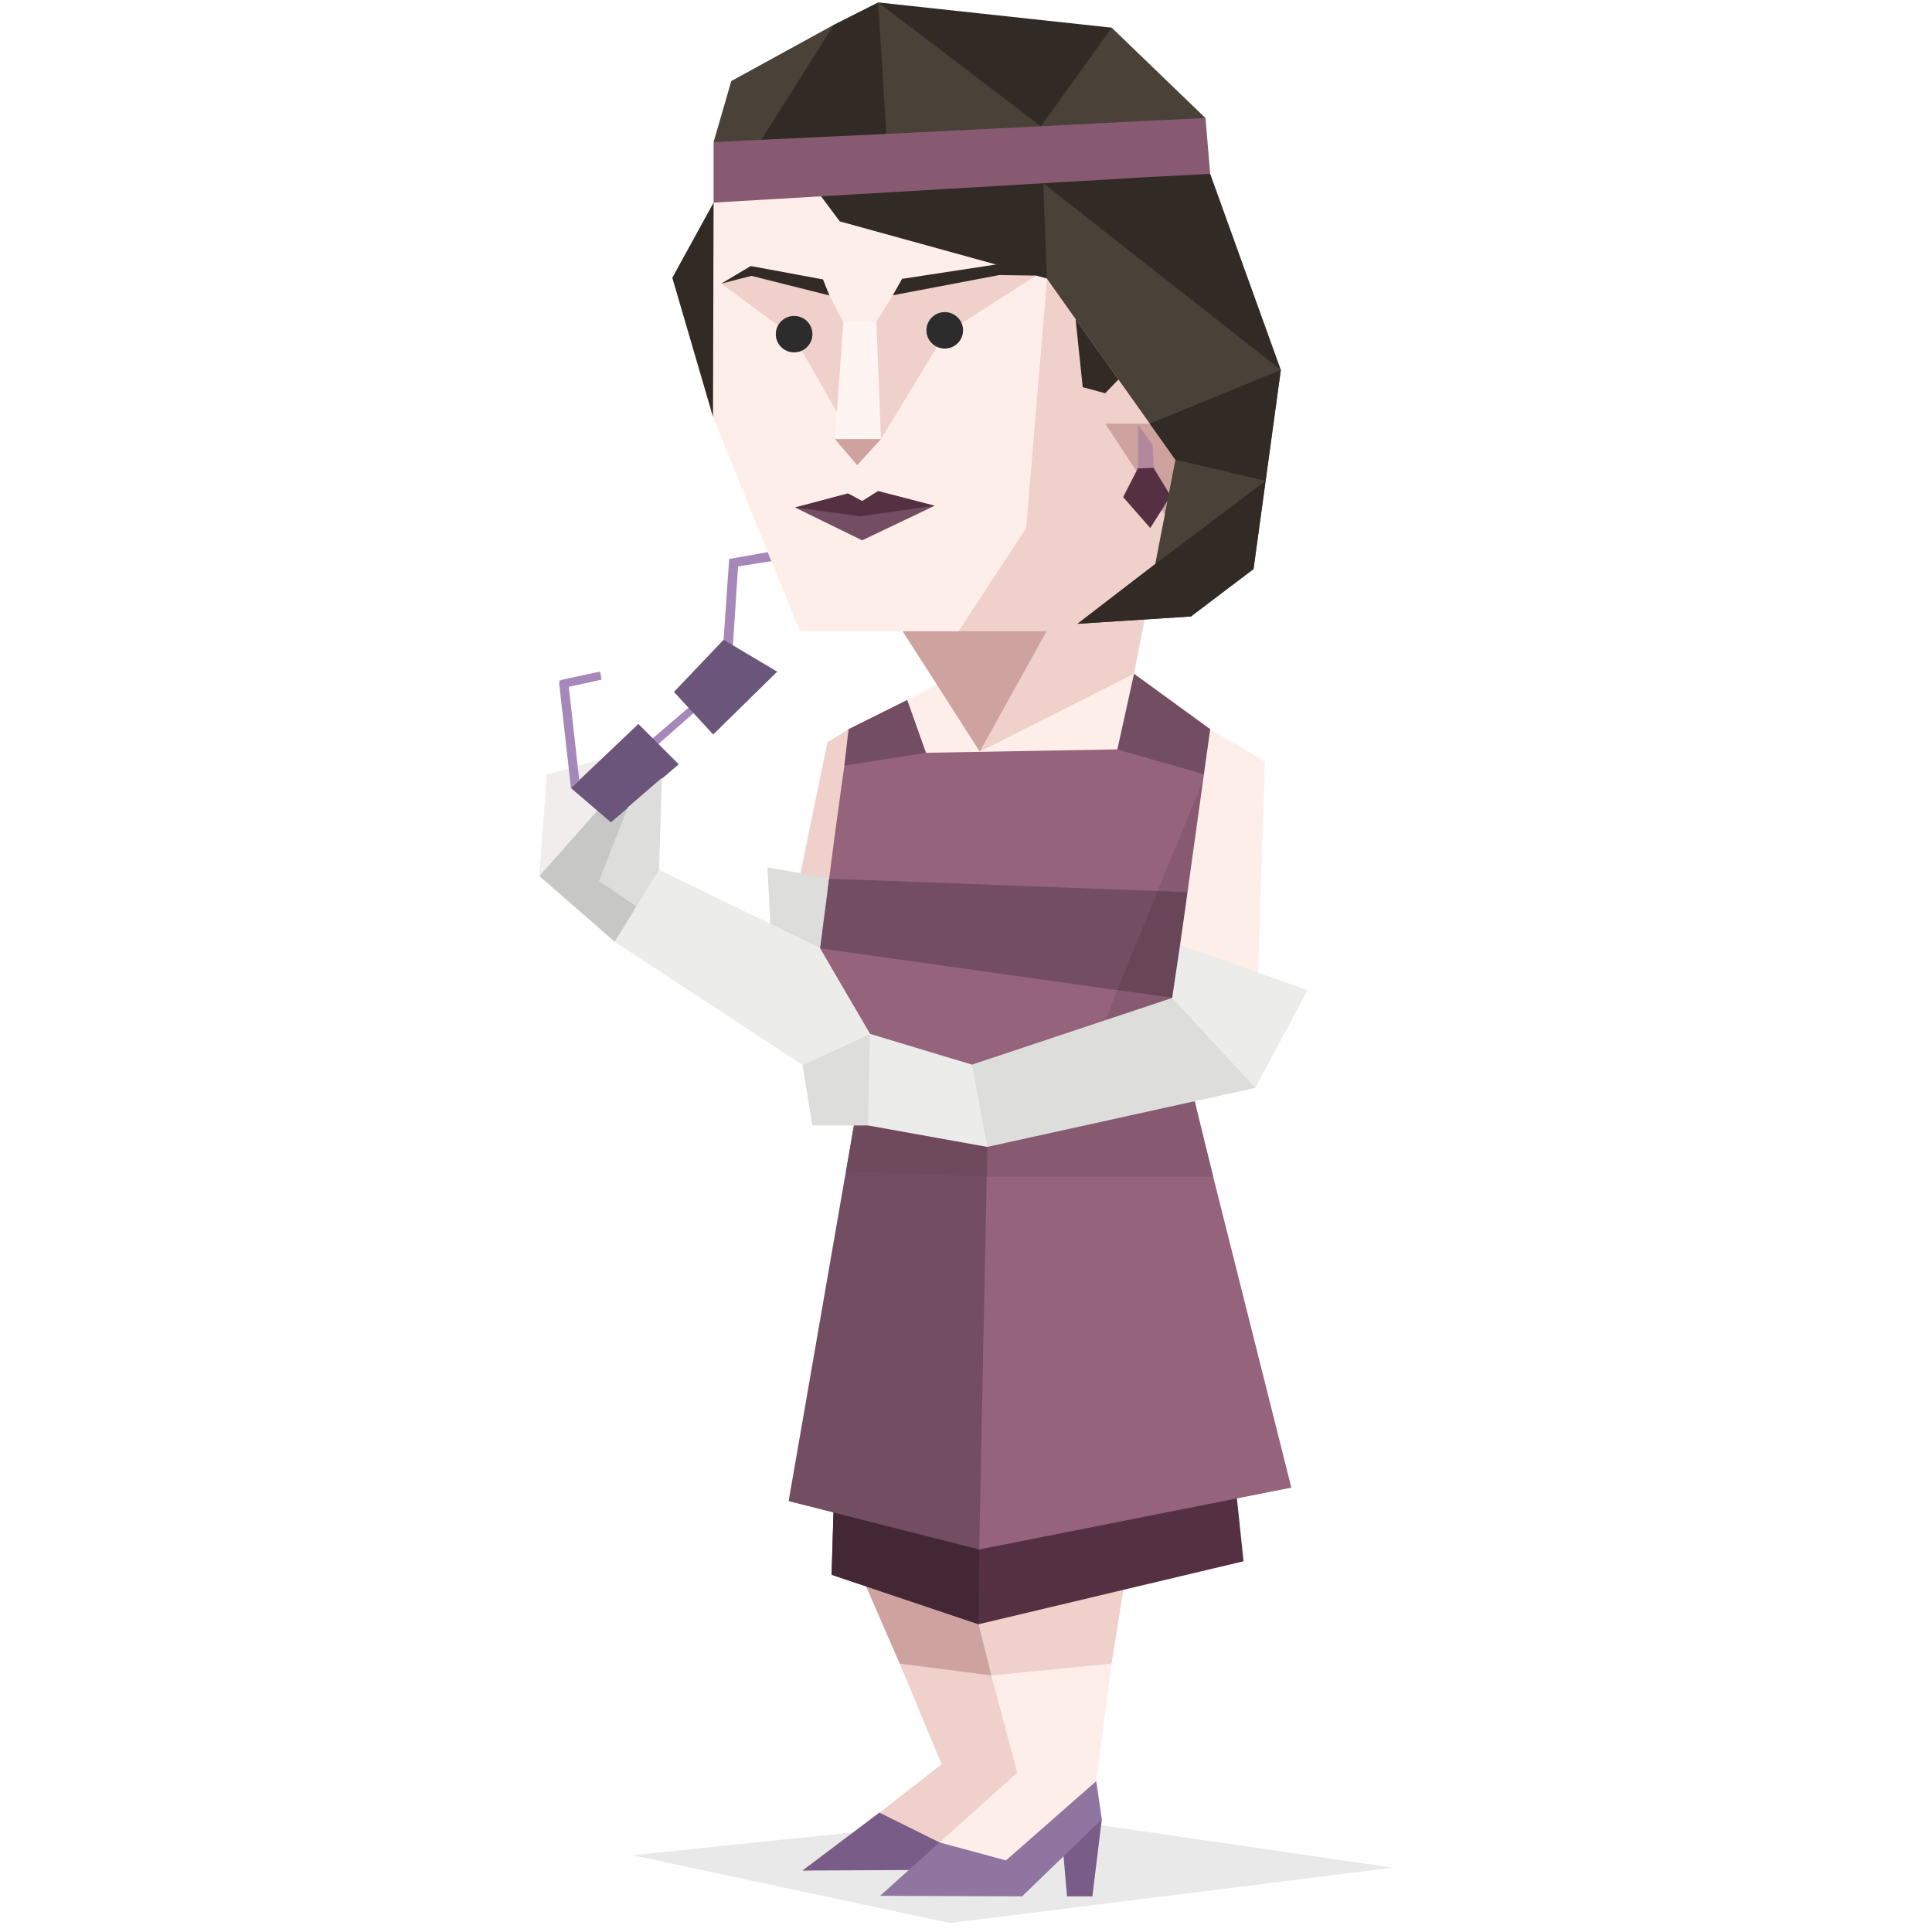 <svg xmlns="http://www.w3.org/2000/svg" viewBox="0 0 400 400"><path fill="#feeee9" d="M197.472 139.205l-3.632 2.562-6.013 3.141-2.004 13.504 17.912 8.032 33.064-6.985 1.628-9.894-3.637-10.071-34.061-.173z"/><path fill="#c7c7c6" d="M127.284 194.998L111.65 181.36l12.574-14.223h5.764l-3.077 9.507-2.11 4.417 6.981 6.66z"/><path fill="#efd0cb" d="M175.68 150.962l-4.385 2.771-5.792 28.193 4.288 19.324z"/><path fill="#dddddc" d="M172.054 181.926l-13.157-2.356.659 12.854 10.235 8.826.922-7.876z"/><path fill="#ececeb" d="M170.592 196.653l-34.139-16.556-9.169 14.901 38.877 25.505 13.985-6.444z"/><path fill="#f0edec" d="M111.65 181.36l1.581-20.957 13.804-3.982-3.375 11.418z"/><path fill="#a588b9" d="M142.553 146.509l-7.411 6.362-.125 1.851 1.257-.645 7.388-6.497.74-.975zM151.734 133.748l1.075-16.474 6.913-1.085-.751-1.873-8.008 1.414-1.148 16.726.976 2.159z"/><path fill="#6c557a" d="M149.815 132.456l11.094 6.603-13.246 13.007-8.131-8.811zM132.168 149.888l8.359 8.352-14.036 12.019-8.283-7.098z"/><path fill="#a588b9" d="M124.25 139.037l-7.695 1.645-.738.272-.026.729 2.418 21.477 1.72-1.636-2.167-19.327 6.786-1.483z"/><path fill="#dddddc" d="M131.782 187.721l-7.76-5.329 5.966-15.255 7.058-6.099-.593 19.059z"/><path fill="#322b25" d="M139.194 57.506l8.424 28.802 5.984-44.726-5.863.366z"/><path fill="#2b2b2b" d="M130.96 384.1l81.617-8.452 75.773 11.04-91.737 11.451z" opacity=".102"/><path fill="#efd0cb" d="M169.756 304.738l25.197 60.532-28.674 22.351 28.383-5.822 17.672-11.639v-22l-12.023-21.657z"/><path fill="#cea39f" d="M173.662 315.449l12.603 28.986 18.974 2.444 3.476-5.237-8.547-15.483-15.062-10.71z"/><path fill="#feeee9" d="M194.518 381.453l16.08-14.434-5.36-20.14 3.477-5.237 21.43 2.793-3.184 24.33-2.609 7.215-15.351 12.573z"/><path fill="#efd0cb" d="M205.239 346.879l-2.634-10.596 32.175-21.069-4.635 29.221z"/><path fill="#795d88" d="M226.167 392.625l1.954-15.948-3.649-1.573-4.921 1.749 1.366 15.772zM182.064 375.281l-15.928 11.991 25.341-.115 2.606.464.435-6.168z"/><path fill="#9075a0" d="M194.518 381.453l13.762 3.725 18.681-16.413 1.16 7.912-16.516 15.948-29.396-.116z"/><path fill="#543042" d="M173.051 297.988l-.879 28.051 30.433 10.244 54.86-13.038-1.379-13.035-4.882-17.579z"/><path fill="#442735" d="M172.798 304.974l-.625 21.065 30.433 10.244.127-15.481z"/><path fill="#feeee9" d="M147.74 41.948l-.122 44.36 18.004 44.381h32.822l14-21.346 4.298-51.673-4.407-19.493-49.452-3.768z"/><path fill="#322b25" d="M218.198 34.047l-20.512-2.43-27.723 8.992 3.907 5.228 42.872 11.833 2.433-13.903z"/><path fill="#875a71" d="M147.74 29.427v12.521l68.261-4.011 23.688 5.103 10.869-7.047-.977-11.549-40.297-11.548z"/><path fill="#4a4138" d="M147.74 29.427l9.891-.486 17.831-7.655-2.81-16.164-21.247 11.664z"/><path fill="#efd0cb" d="M234.79 139.494l9.324-48.313-22.225-48.775-3.975 1.517-5.47 65.42-14 21.346-3.57 8.806 2.892 6.449 5.083 9.663z"/><path fill="#cea39f" d="M241.522 107.029l1.834-11.849-4.057-7.454-10.476-.02z"/><path fill="#322b25" d="M172.652 5.122L157.63 28.94l25.889-1.211 3.662-13.981L181.809.5zM195.242 16.665l20.271 9.477 16.609-8.26-1.954-12.154L181.809.5z"/><path fill="#4a4138" d="M183.519 27.728l31.995-1.585L181.809.5zM230.166 5.728l19.415 18.716-13.063.607-21.004 1.092z"/><path fill="#efd0cb" d="M232.73 59.451l-5.373 2.427 1.466 22.244 9.403.24 5.982-18.109z"/><path fill="#322b25" d="M216.001 37.937l19.781 23.334 29.401 15.317-14.625-40.595-13.92.728z"/><path fill="#4a4138" d="M243.356 95.18l21.827-18.592-49.182-38.651.741 19.733z"/><path fill="#cea39f" d="M186.879 130.689l15.97 24.918 13.839-24.918z"/><path fill="#734d61" d="M234.79 139.494l15.773 11.468 2.144 7.565-3.13 1.864-13.403 3.84-4.887-8.843zM187.828 144.908l-12.148 6.054-.877 7.566 9.642 7.684 7.268-10.359z"/><path fill="#96637c" d="M171.319 184.561l1.497-11.533 1.987-14.5 16.909-2.675 39.575-.701 18.29 5.238 3.755 19.323-7.391 5.008-40.453 9.428z"/><path fill="#875a71" d="M249.577 160.39l3.755 19.323-7.391 5.008h-6.384z"/><path fill="#734d61" d="M169.791 196.338l1.87-14.412 74.28 2.794 8.518 14.201-11.771 7.686-42.086 4.771z"/><path fill="#684657" d="M239.681 184.489l6.26.232 8.518 14.2-11.771 7.686-11.648-.932z"/><path fill="#96637c" d="M176.306 235.939l3.84-21.88-10.355-17.721 72.897 10.269 5.386 24.676z"/><path fill="#875a71" d="M231.313 205.006l11.375 1.601 3.883 7.796-17.675-3.2z"/><path fill="#96637c" d="M185.948 287.975l15.154-50.053 46.972-6.639 19.286 76.715-64.625 12.804z"/><path fill="#734d61" d="M163.278 310.792l14.658-84.396 26.478 11.057-1.679 83.349z"/><path fill="#875a71" d="M192.839 235.243l54.517-7.249 3.821 15.63h-46.888z"/><path fill="#6f495c" d="M204.289 243.624l-29.111-1.165 1.508-8.689 2.994-.76 24.734 4.443z"/><path fill="#feeee9" d="M261.913 157.714l-11.35-6.752-5.496 39.461-.753 5.238 9.143 7.687 6.972-.7z"/><path fill="#ececeb" d="M270.73 205.006l-26.416-9.344-1.626 10.945-4.51 13.154 21.718 5.47z"/><path fill="#efd0cb" d="M149.326 58.719l15.088 11.123 8.875 15.513 9.102 5.551 13.208-21.722 18.917-12.128-8.084-1.48-21.583 5.557-3.405 5.486-3.908 4.621-2.931-4.501-2.881-5.565-15.896-5.122z"/><path fill="#322b25" d="M186.766 57.732l-1.917 3.401 22.042-4.185 7.625.108-4-3.118-4.304.826zM155.433 55.078l14.957 2.771 1.334 3.325-16.146-4.064-6.252 1.608z"/><path fill="#fef5f3" d="M174.606 66.725l-1.74 24.181h9.525l-.947-24.287z"/><path fill="#cea39f" d="M177.474 96.313l-4.608-5.407h9.525z"/><path fill="#543042" d="M164.581 105.059l10.992-2.917 2.931 1.584 3.294-2.07 11.742 3.041-15.036 3.646z"/><path fill="#734d61" d="M178.504 111.866l-13.923-6.807 13.555 1.825 15.404-2.187z"/><path fill="#543042" d="M237.212 93.953l-1.639 3.024-3.039 5.939 5.614 6.403 4.21-6.637-3.51-5.82z"/><path fill="#b3889d" d="M235.634 87.88l-.061 9.097 3.275-.115-.177-4.702z"/><path d="M199.391 68.39c0 2.085-1.698 3.775-3.792 3.775s-3.792-1.69-3.792-3.775c0-2.084 1.698-3.774 3.792-3.774 2.093 0 3.792 1.69 3.792 3.774zM168.205 69.183c0 2.085-1.697 3.774-3.792 3.774-2.094 0-3.791-1.689-3.791-3.774 0-2.084 1.697-3.774 3.791-3.774 2.095 0 3.792 1.69 3.792 3.774z" fill="#2b2c2b"/><path fill="#4a4138" d="M243.356 95.18l-4.184 21.607-16.09 12.361 23.481-1.513 12.964-9.819 5.656-41.228z"/><path fill="#322b25" d="M243.356 95.18l18.676 4.375 3.151-22.967-27.129 11.118zM246.563 127.635l12.964-9.819 2.505-18.261-22.86 17.232-16.09 12.361z"/><path fill="#dddddc" d="M180.146 214.059l-13.985 6.444 2.018 12.507h11.501l3.578-6.614z"/><path fill="#ececeb" d="M201.231 220.422l-21.085-6.363-.466 18.951 24.734 4.443 2.357-7.743z"/><path fill="#dddddc" d="M242.688 206.607l17.208 18.624-55.482 12.222-3.183-17.031z"/><path fill="#322b25" d="M222.686 66.046l1.48 14.121 4.657 1.25 2.742-2.856z"/></svg>